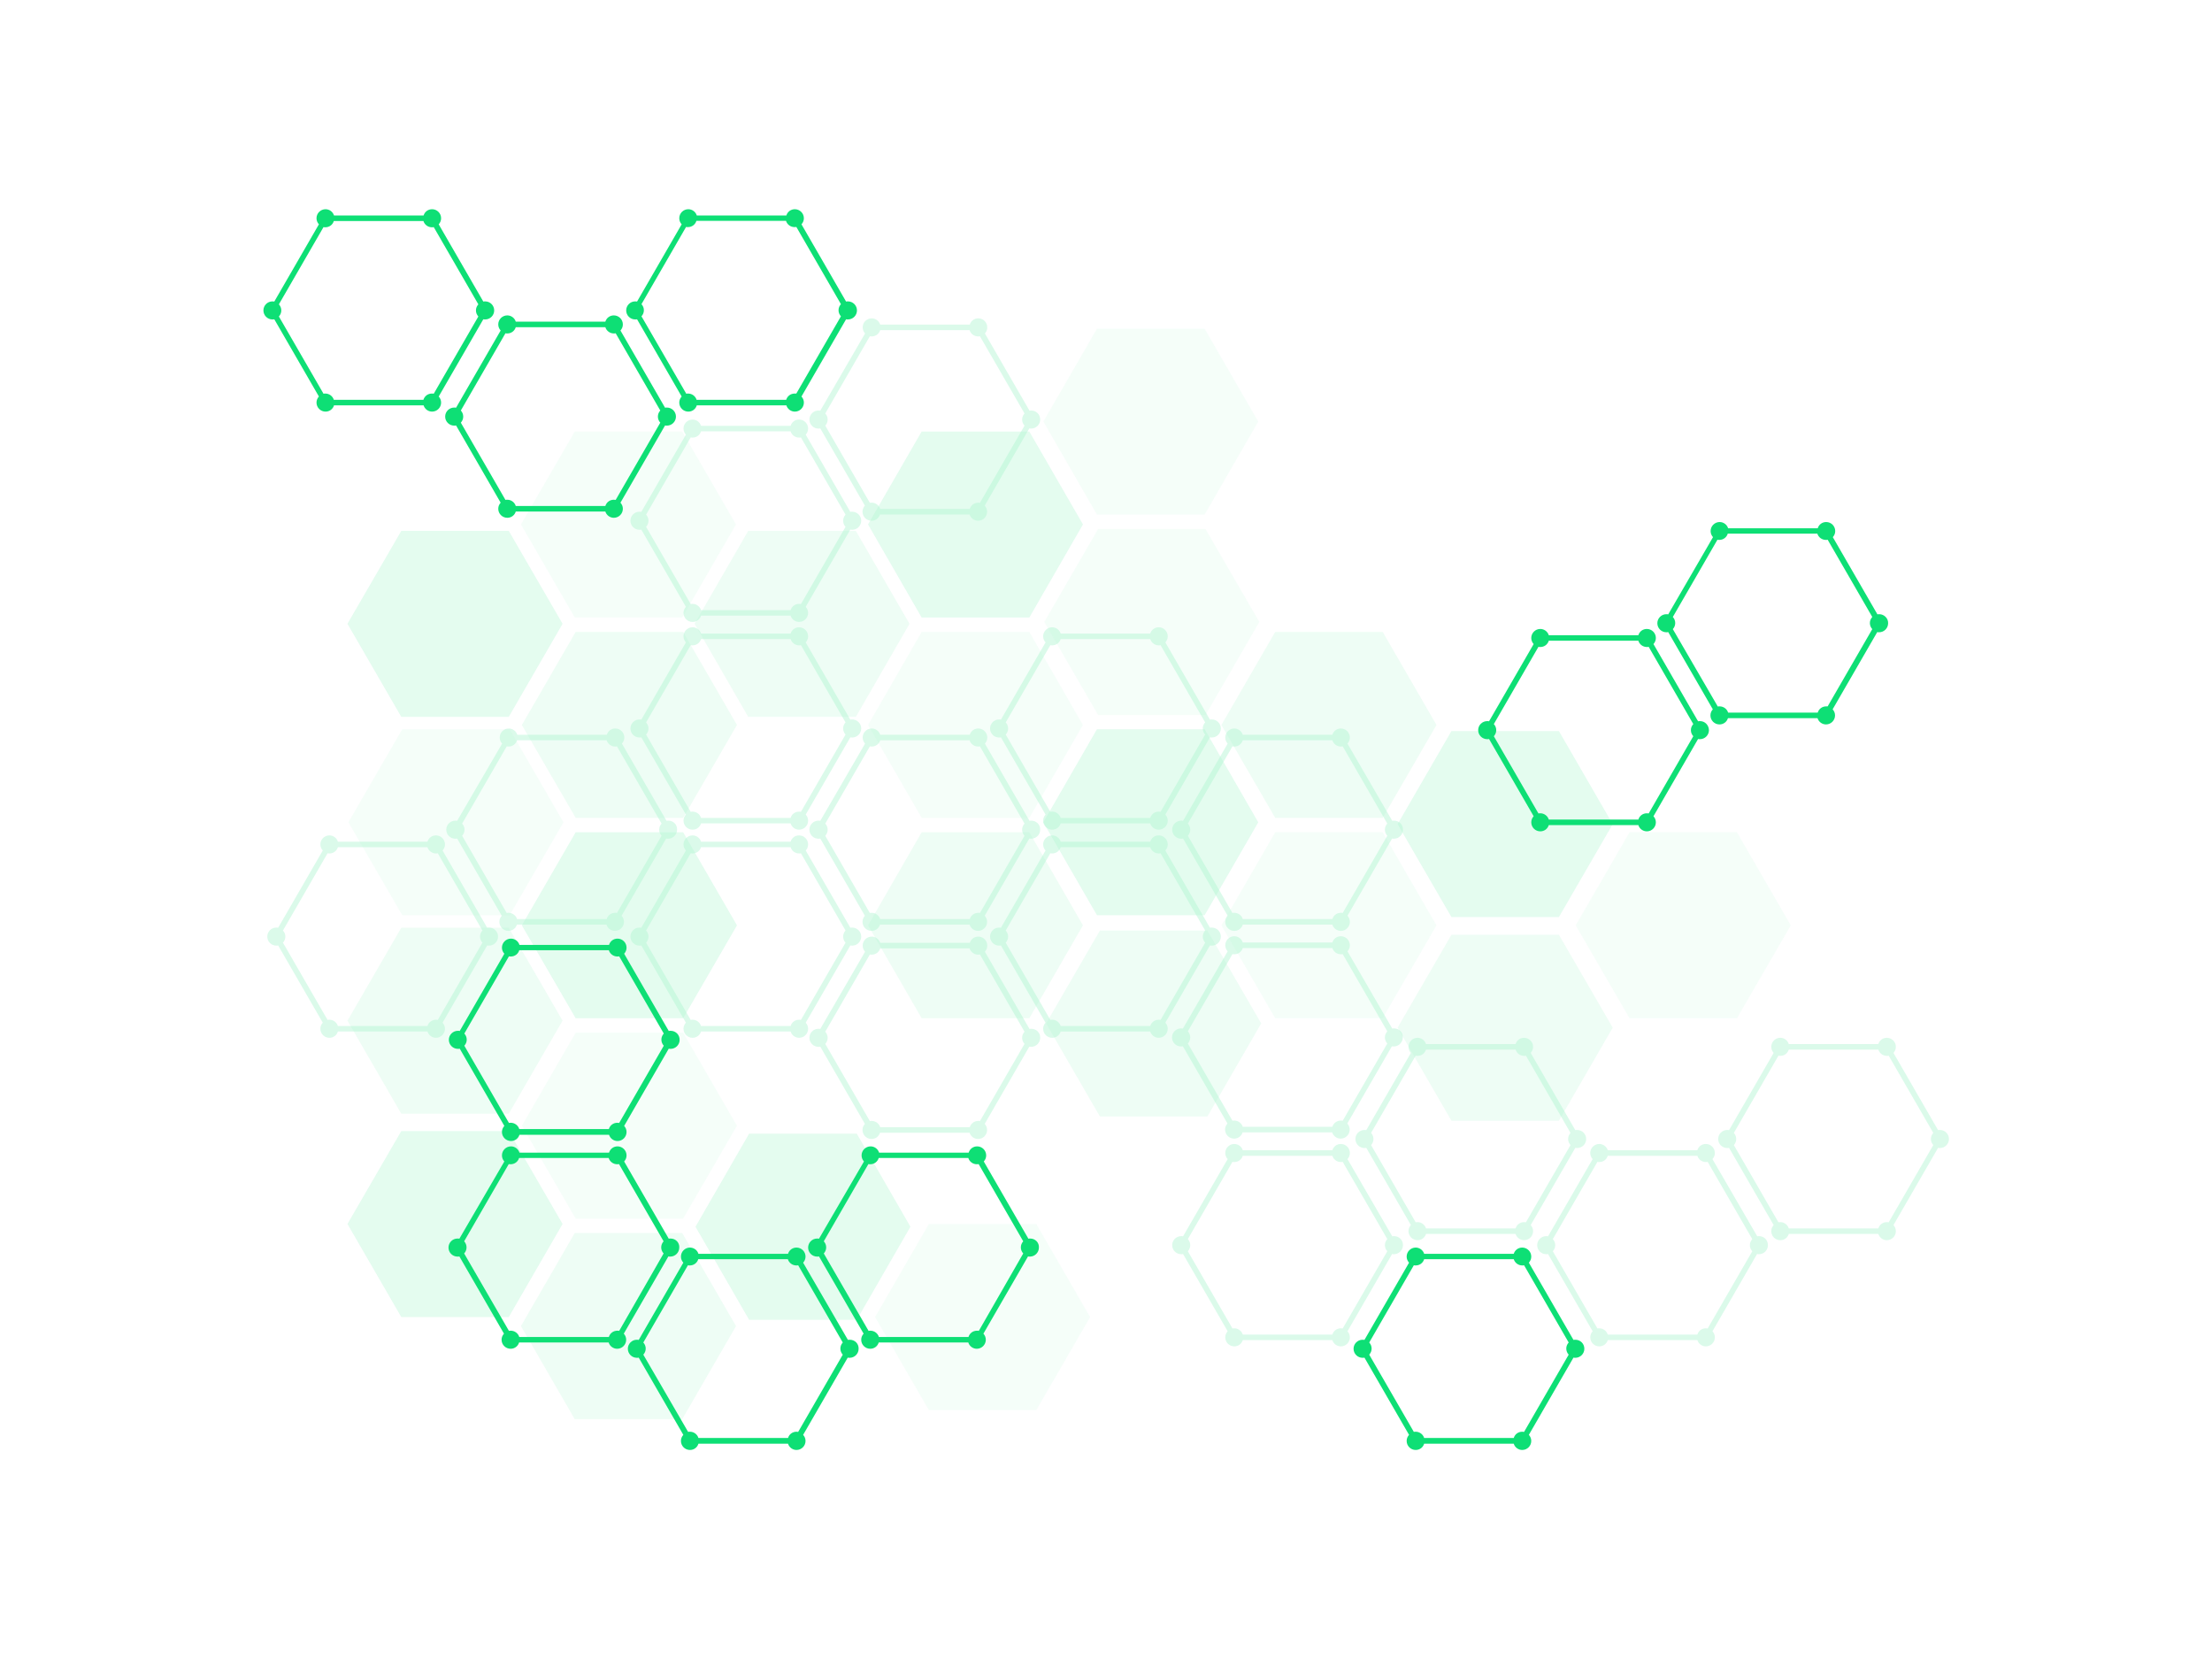 <?xml version="1.0" encoding="utf-8"?>
<!-- Generator: Adobe Illustrator 27.0.0, SVG Export Plug-In . SVG Version: 6.00 Build 0)  -->
<svg version="1.1" id="Layer_1" xmlns="http://www.w3.org/2000/svg" xmlns:xlink="http://www.w3.org/1999/xlink" x="0px" y="0px"
	 viewBox="0 0 1200 900" style="enable-background:new 0 0 1200 900;" xml:space="preserve">
<style type="text/css">
	.st0{opacity:0.35;}
	.st1{fill:#97F1C4;}
	.st2{opacity:0.45;}
	.st3{opacity:0.75;fill:#ADF4D0;enable-background:new    ;}
	.st4{opacity:0.45;fill:#ADF4D0;enable-background:new    ;}
	.st5{opacity:0.25;fill:#ADF4D0;enable-background:new    ;}
	.st6{fill:#0EDF75;}
</style>
<g id="Background">
</g>
<g class="st0">
	<path class="st1" d="M462.3,390.3c-0.4,0-0.7,0-1,0.1l-24.2-41.9c0.8-0.9,1.3-2,1.3-3.3c0-2.7-2.2-4.9-4.9-4.9
		c-2.2,0-4,1.4-4.6,3.4h-48.6c-0.6-2-2.5-3.4-4.6-3.4c-2.7,0-4.9,2.2-4.9,4.9c0,1.3,0.5,2.4,1.3,3.3l-24.2,41.9
		c-0.3-0.1-0.7-0.1-1-0.1c-2.7,0-4.9,2.2-4.9,4.9c0,2.7,2.2,4.9,4.9,4.9c0.4,0,0.7,0,1-0.1l24.2,41.9c-0.8,0.9-1.3,2-1.3,3.3
		c0,2.7,2.2,4.9,4.9,4.9c2.2,0,4-1.4,4.6-3.4h48.6c0.6,2,2.5,3.4,4.6,3.4c2.7,0,4.9-2.2,4.9-4.9c0-1.3-0.5-2.4-1.3-3.3l24.2-41.9
		c0.3,0.1,0.7,0.1,1,0.1c2.7,0,4.9-2.2,4.9-4.9C467.2,392.5,465,390.3,462.3,390.3z M433.5,440.3c-2.2,0-4,1.4-4.6,3.4h-48.6
		c-0.6-2-2.5-3.4-4.6-3.4c-0.4,0-0.7,0-1,0.1l-24.2-41.9c0.8-0.9,1.3-2,1.3-3.3s-0.5-2.4-1.3-3.3l24.2-41.9c0.3,0.1,0.7,0.1,1,0.1
		c2.2,0,4-1.4,4.6-3.4h48.6c0.6,2,2.5,3.4,4.6,3.4c0.3,0,0.7,0,1-0.1l24.2,41.9c-0.8,0.9-1.3,2-1.3,3.3s0.5,2.4,1.3,3.3l-24.2,41.9
		C434.1,440.3,433.8,440.3,433.5,440.3z"/>
	<path class="st1" d="M559.5,445.2c-0.4,0-0.7,0-1,0.1l-24.2-41.9c0.8-0.9,1.3-2,1.3-3.3c0-2.7-2.2-4.9-4.9-4.9
		c-2.2,0-4,1.4-4.6,3.4h-48.6c-0.6-2-2.5-3.4-4.6-3.4c-2.7,0-4.9,2.2-4.9,4.9c0,1.3,0.5,2.4,1.3,3.3L445,445.3
		c-0.3-0.1-0.7-0.1-1-0.1c-2.7,0-4.9,2.2-4.9,4.9c0,2.7,2.2,4.9,4.9,4.9c0.4,0,0.7,0,1-0.1l24.2,41.9c-0.8,0.9-1.3,2-1.3,3.3
		c0,2.7,2.2,4.9,4.9,4.9c2.2,0,4-1.4,4.6-3.4H526c0.6,2,2.5,3.4,4.6,3.4c2.7,0,4.9-2.2,4.9-4.9c0-1.3-0.5-2.4-1.3-3.3l24.2-41.9
		c0.3,0.1,0.7,0.1,1,0.1c2.7,0,4.9-2.2,4.9-4.9C564.4,447.4,562.2,445.2,559.5,445.2z M530.7,495.2c-2.2,0-4,1.4-4.6,3.4h-48.6
		c-0.6-2-2.5-3.4-4.6-3.4c-0.4,0-0.7,0-1,0.1l-24.2-41.9c0.8-0.9,1.3-2,1.3-3.3s-0.5-2.4-1.3-3.3l24.2-41.9c0.3,0.1,0.7,0.1,1,0.1
		c2.2,0,4-1.4,4.6-3.4H526c0.6,2,2.5,3.4,4.6,3.4c0.3,0,0.7,0,1-0.1l24.2,41.9c-0.8,0.9-1.3,2-1.3,3.3s0.5,2.4,1.3,3.3l-24.2,41.9
		C531.4,495.2,531,495.2,530.7,495.2z"/>
	<path class="st1" d="M462.3,277.6c-0.4,0-0.7,0-1,0.1l-24.2-41.9c0.8-0.9,1.3-2,1.3-3.3c0-2.7-2.2-4.9-4.9-4.9
		c-2.2,0-4,1.4-4.6,3.4h-48.6c-0.6-2-2.5-3.4-4.6-3.4c-2.7,0-4.9,2.2-4.9,4.9c0,1.3,0.5,2.4,1.3,3.3l-24.2,41.9
		c-0.3-0.1-0.7-0.1-1-0.1c-2.7,0-4.9,2.2-4.9,4.9c0,2.7,2.2,4.9,4.9,4.9c0.4,0,0.7,0,1-0.1l24.2,41.9c-0.8,0.9-1.3,2-1.3,3.3
		c0,2.7,2.2,4.9,4.9,4.9c2.2,0,4-1.4,4.6-3.4h48.6c0.6,2,2.5,3.4,4.6,3.4c2.7,0,4.9-2.2,4.9-4.9c0-1.3-0.5-2.4-1.3-3.3l24.2-41.9
		c0.3,0.1,0.7,0.1,1,0.1c2.7,0,4.9-2.2,4.9-4.9C467.2,279.8,465,277.6,462.3,277.6z M433.5,327.6c-2.2,0-4,1.4-4.6,3.4h-48.6
		c-0.6-2-2.5-3.4-4.6-3.4c-0.4,0-0.7,0-1,0.1l-24.2-41.9c0.8-0.9,1.3-2,1.3-3.3s-0.5-2.4-1.3-3.3l24.2-41.9c0.3,0.1,0.7,0.1,1,0.1
		c2.2,0,4-1.4,4.6-3.4h48.6c0.6,2,2.5,3.4,4.6,3.4c0.3,0,0.7,0,1-0.1l24.2,41.9c-0.8,0.9-1.3,2-1.3,3.3s0.5,2.4,1.3,3.3l-24.2,41.9
		C434.1,327.6,433.8,327.6,433.5,327.6z"/>
	<path class="st1" d="M559.5,222.7c-0.4,0-0.7,0-1,0.1l-24.2-41.9c0.8-0.9,1.3-2,1.3-3.3c0-2.7-2.2-4.9-4.9-4.9
		c-2.2,0-4,1.4-4.6,3.4h-48.6c-0.6-2-2.5-3.4-4.6-3.4c-2.7,0-4.9,2.2-4.9,4.9c0,1.3,0.5,2.4,1.3,3.3L445,222.8
		c-0.3-0.1-0.7-0.1-1-0.1c-2.7,0-4.9,2.2-4.9,4.9s2.2,4.9,4.9,4.9c0.4,0,0.7,0,1-0.1l24.2,41.9c-0.8,0.9-1.3,2-1.3,3.3
		c0,2.7,2.2,4.9,4.9,4.9c2.2,0,4-1.4,4.6-3.4H526c0.6,2,2.5,3.4,4.6,3.4c2.7,0,4.9-2.2,4.9-4.9c0-1.3-0.5-2.4-1.3-3.3l24.2-41.9
		c0.3,0.1,0.7,0.1,1,0.1c2.7,0,4.9-2.2,4.9-4.9S562.2,222.7,559.5,222.7z M530.7,272.7c-2.2,0-4,1.4-4.6,3.4h-48.6
		c-0.6-2-2.5-3.4-4.6-3.4c-0.4,0-0.7,0-1,0.1l-24.2-41.9c0.8-0.9,1.3-2,1.3-3.3s-0.5-2.4-1.3-3.3l24.2-41.9c0.3,0.1,0.7,0.1,1,0.1
		c2.2,0,4-1.4,4.6-3.4H526c0.6,2,2.5,3.4,4.6,3.4c0.3,0,0.7,0,1-0.1l24.2,41.9c-0.8,0.9-1.3,2-1.3,3.3s0.5,2.4,1.3,3.3l-24.2,41.9
		C531.4,272.7,531,272.7,530.7,272.7z"/>
	<path class="st1" d="M657.4,390.3c-0.4,0-0.7,0-1,0.1l-24.2-41.9c0.8-0.9,1.3-2,1.3-3.3c0-2.7-2.2-4.9-4.9-4.9
		c-2.2,0-4,1.4-4.6,3.4h-48.6c-0.6-2-2.5-3.4-4.6-3.4c-2.7,0-4.9,2.2-4.9,4.9c0,1.3,0.5,2.4,1.3,3.3L543,390.4
		c-0.3-0.1-0.7-0.1-1-0.1c-2.7,0-4.9,2.2-4.9,4.9c0,2.7,2.2,4.9,4.9,4.9c0.4,0,0.7,0,1-0.1l24.2,41.9c-0.8,0.9-1.3,2-1.3,3.3
		c0,2.7,2.2,4.9,4.9,4.9c2.2,0,4-1.4,4.6-3.4H624c0.6,2,2.5,3.4,4.6,3.4c2.7,0,4.9-2.2,4.9-4.9c0-1.3-0.5-2.4-1.3-3.3l24.2-41.9
		c0.3,0.1,0.7,0.1,1,0.1c2.7,0,4.9-2.2,4.9-4.9C662.3,392.5,660.1,390.3,657.4,390.3z M628.6,440.3c-2.2,0-4,1.4-4.6,3.4h-48.6
		c-0.6-2-2.5-3.4-4.6-3.4c-0.4,0-0.7,0-1,0.1l-24.2-41.9c0.8-0.9,1.3-2,1.3-3.3s-0.5-2.4-1.3-3.3l24.2-41.9c0.3,0.1,0.7,0.1,1,0.1
		c2.2,0,4-1.4,4.6-3.4H624c0.6,2,2.5,3.4,4.6,3.4c0.3,0,0.7,0,1-0.1l24.2,41.9c-0.8,0.9-1.3,2-1.3,3.3s0.5,2.4,1.3,3.3l-24.2,41.9
		C629.2,440.3,628.9,440.3,628.6,440.3z"/>
	<path class="st1" d="M756.3,445.2c-0.4,0-0.7,0-1,0.1L731,403.4c0.8-0.9,1.3-2,1.3-3.3c0-2.7-2.2-4.9-4.9-4.9c-2.2,0-4,1.4-4.6,3.4
		h-48.6c-0.6-2-2.5-3.4-4.6-3.4c-2.7,0-4.9,2.2-4.9,4.9c0,1.3,0.5,2.4,1.3,3.3l-24.2,41.9c-0.3-0.1-0.7-0.1-1-0.1
		c-2.7,0-4.9,2.2-4.9,4.9c0,2.7,2.2,4.9,4.9,4.9c0.4,0,0.7,0,1-0.1l24.2,41.9c-0.8,0.9-1.3,2-1.3,3.3c0,2.7,2.2,4.9,4.9,4.9
		c2.2,0,4-1.4,4.6-3.4h48.6c0.6,2,2.5,3.4,4.6,3.4c2.7,0,4.9-2.2,4.9-4.9c0-1.3-0.5-2.4-1.3-3.3l24.2-41.9c0.3,0.1,0.7,0.1,1,0.1
		c2.7,0,4.9-2.2,4.9-4.9C761.2,447.4,759,445.2,756.3,445.2z M727.4,495.2c-2.2,0-4,1.4-4.6,3.4h-48.6c-0.6-2-2.5-3.4-4.6-3.4
		c-0.4,0-0.7,0-1,0.1l-24.2-41.9c0.8-0.9,1.3-2,1.3-3.3s-0.5-2.4-1.3-3.3l24.2-41.9c0.3,0.1,0.7,0.1,1,0.1c2.2,0,4-1.4,4.6-3.4h48.6
		c0.6,2,2.5,3.4,4.6,3.4c0.3,0,0.7,0,1-0.1l24.2,41.9c-0.8,0.9-1.3,2-1.3,3.3s0.5,2.4,1.3,3.3l-24.2,41.9
		C728.1,495.2,727.8,495.2,727.4,495.2z"/>
	<path class="st1" d="M855.6,613c-0.4,0-0.7,0-1,0.1l-24.2-41.9c0.8-0.9,1.3-2,1.3-3.3c0-2.7-2.2-4.9-4.9-4.9c-2.2,0-4,1.4-4.6,3.4
		h-48.6c-0.6-2-2.5-3.4-4.6-3.4c-2.7,0-4.9,2.2-4.9,4.9c0,1.3,0.5,2.4,1.3,3.3l-24.2,41.9c-0.3-0.1-0.7-0.1-1-0.1
		c-2.7,0-4.9,2.2-4.9,4.9s2.2,4.9,4.9,4.9c0.4,0,0.7,0,1-0.1l24.2,41.9c-0.8,0.9-1.3,2-1.3,3.3c0,2.7,2.2,4.9,4.9,4.9
		c2.2,0,4-1.4,4.6-3.4h48.6c0.6,2,2.5,3.4,4.6,3.4c2.7,0,4.9-2.2,4.9-4.9c0-1.3-0.5-2.4-1.3-3.3l24.2-41.9c0.3,0.1,0.7,0.1,1,0.1
		c2.7,0,4.9-2.2,4.9-4.9S858.3,613,855.6,613z M826.8,663c-2.2,0-4,1.4-4.6,3.4h-48.6c-0.6-2-2.5-3.4-4.6-3.4c-0.4,0-0.7,0-1,0.1
		l-24.2-41.9c0.8-0.9,1.3-2,1.3-3.3s-0.5-2.4-1.3-3.3l24.2-41.9c0.3,0.1,0.7,0.1,1,0.1c2.2,0,4-1.4,4.6-3.4h48.6
		c0.6,2,2.5,3.4,4.6,3.4c0.3,0,0.7,0,1-0.1l24.2,41.9c-0.8,0.9-1.3,2-1.3,3.3s0.5,2.4,1.3,3.3l-24.2,41.9
		C827.4,663,827.1,663,826.8,663z"/>
	<path class="st1" d="M954.3,670.6c-0.4,0-0.7,0-1,0.1L929,628.8c0.8-0.9,1.3-2,1.3-3.3c0-2.7-2.2-4.9-4.9-4.9c-2.2,0-4,1.4-4.6,3.4
		h-48.6c-0.6-2-2.5-3.4-4.6-3.4c-2.7,0-4.9,2.2-4.9,4.9c0,1.3,0.5,2.4,1.3,3.3l-24.2,41.9c-0.3-0.1-0.7-0.1-1-0.1
		c-2.7,0-4.9,2.2-4.9,4.9s2.2,4.9,4.9,4.9c0.4,0,0.7,0,1-0.1l24.2,41.9c-0.8,0.9-1.3,2-1.3,3.3c0,2.7,2.2,4.9,4.9,4.9
		c2.2,0,4-1.4,4.6-3.4h48.6c0.6,2,2.5,3.4,4.6,3.4c2.7,0,4.9-2.2,4.9-4.9c0-1.3-0.5-2.4-1.3-3.3l24.2-41.9c0.3,0.1,0.7,0.1,1,0.1
		c2.7,0,4.9-2.2,4.9-4.9S957,670.6,954.3,670.6z M925.4,720.6c-2.2,0-4,1.4-4.6,3.4h-48.6c-0.6-2-2.5-3.4-4.6-3.4
		c-0.4,0-0.7,0-1,0.1l-24.2-41.9c0.8-0.9,1.3-2,1.3-3.3s-0.5-2.4-1.3-3.3l24.2-41.9c0.3,0.1,0.7,0.1,1,0.1c2.2,0,4-1.4,4.6-3.4h48.6
		c0.6,2,2.5,3.4,4.6,3.4c0.3,0,0.7,0,1-0.1l24.2,41.9c-0.8,0.9-1.3,2-1.3,3.3s0.5,2.4,1.3,3.3l-24.2,41.9
		C926.1,720.7,925.8,720.6,925.4,720.6z"/>
	<path class="st1" d="M756.3,557.9c-0.4,0-0.7,0-1,0.1L731,516.1c0.8-0.9,1.3-2,1.3-3.3c0-2.7-2.2-4.9-4.9-4.9c-2.2,0-4,1.4-4.6,3.4
		h-48.6c-0.6-2-2.5-3.4-4.6-3.4c-2.7,0-4.9,2.2-4.9,4.9c0,1.3,0.5,2.4,1.3,3.3L641.7,558c-0.3-0.1-0.7-0.1-1-0.1
		c-2.7,0-4.9,2.2-4.9,4.9s2.2,4.9,4.9,4.9c0.4,0,0.7,0,1-0.1l24.2,41.9c-0.8,0.9-1.3,2-1.3,3.3c0,2.7,2.2,4.9,4.9,4.9
		c2.2,0,4-1.4,4.6-3.4h48.6c0.6,2,2.5,3.4,4.6,3.4c2.7,0,4.9-2.2,4.9-4.9c0-1.3-0.5-2.4-1.3-3.3l24.2-41.9c0.3,0.1,0.7,0.1,1,0.1
		c2.7,0,4.9-2.2,4.9-4.9C761.2,560.1,759,557.9,756.3,557.9z M727.4,607.9c-2.2,0-4,1.4-4.6,3.4h-48.6c-0.6-2-2.5-3.4-4.6-3.4
		c-0.4,0-0.7,0-1,0.1l-24.2-41.9c0.8-0.9,1.3-2,1.3-3.3s-0.5-2.4-1.3-3.3l24.2-41.9c0.3,0.1,0.7,0.1,1,0.1c2.2,0,4-1.4,4.6-3.4h48.6
		c0.6,2,2.5,3.4,4.6,3.4c0.3,0,0.7,0,1-0.1l24.2,41.9c-0.8,0.9-1.3,2-1.3,3.3s0.5,2.4,1.3,3.3L728.4,608
		C728.1,607.9,727.8,607.9,727.4,607.9z"/>
	<path class="st1" d="M756.3,670.6c-0.4,0-0.7,0-1,0.1L731,628.8c0.8-0.9,1.3-2,1.3-3.3c0-2.7-2.2-4.9-4.9-4.9c-2.2,0-4,1.4-4.6,3.4
		h-48.6c-0.6-2-2.5-3.4-4.6-3.4c-2.7,0-4.9,2.2-4.9,4.9c0,1.3,0.5,2.4,1.3,3.3l-24.2,41.9c-0.3-0.1-0.7-0.1-1-0.1
		c-2.7,0-4.9,2.2-4.9,4.9s2.2,4.9,4.9,4.9c0.4,0,0.7,0,1-0.1l24.2,41.9c-0.8,0.9-1.3,2-1.3,3.3c0,2.7,2.2,4.9,4.9,4.9
		c2.2,0,4-1.4,4.6-3.4h48.6c0.6,2,2.5,3.4,4.6,3.4c2.7,0,4.9-2.2,4.9-4.9c0-1.3-0.5-2.4-1.3-3.3l24.2-41.9c0.3,0.1,0.7,0.1,1,0.1
		c2.7,0,4.9-2.2,4.9-4.9C761.2,672.8,759,670.6,756.3,670.6z M727.4,720.6c-2.2,0-4,1.4-4.6,3.4h-48.6c-0.6-2-2.5-3.4-4.6-3.4
		c-0.4,0-0.7,0-1,0.1l-24.2-41.9c0.8-0.9,1.3-2,1.3-3.3s-0.5-2.4-1.3-3.3l24.2-41.9c0.3,0.1,0.7,0.1,1,0.1c2.2,0,4-1.4,4.6-3.4h48.6
		c0.6,2,2.5,3.4,4.6,3.4c0.3,0,0.7,0,1-0.1l24.2,41.9c-0.8,0.9-1.3,2-1.3,3.3s0.5,2.4,1.3,3.3l-24.2,41.9
		C728.1,720.7,727.8,720.6,727.4,720.6z"/>
	<path class="st1" d="M265.3,503.2c-0.4,0-0.7,0-1,0.1l-24.2-41.9c0.8-0.9,1.3-2,1.3-3.3c0-2.7-2.2-4.9-4.9-4.9
		c-2.2,0-4,1.4-4.6,3.4h-48.6c-0.6-2-2.5-3.4-4.6-3.4c-2.7,0-4.9,2.2-4.9,4.9c0,1.3,0.5,2.4,1.3,3.3l-24.2,41.9
		c-0.3-0.1-0.7-0.1-1-0.1c-2.7,0-4.9,2.2-4.9,4.9c0,2.7,2.2,4.9,4.9,4.9c0.4,0,0.7,0,1-0.1l24.2,41.9c-0.8,0.9-1.3,2-1.3,3.3
		c0,2.7,2.2,4.9,4.9,4.9c2.2,0,4-1.4,4.6-3.4h48.6c0.6,2,2.5,3.4,4.6,3.4c2.7,0,4.9-2.2,4.9-4.9c0-1.3-0.5-2.4-1.3-3.3l24.2-41.9
		c0.3,0.1,0.7,0.1,1,0.1c2.7,0,4.9-2.2,4.9-4.9C270.2,505.4,268,503.2,265.3,503.2z M236.5,553.2c-2.2,0-4,1.4-4.6,3.4h-48.6
		c-0.6-2-2.5-3.4-4.6-3.4c-0.4,0-0.7,0-1,0.1l-24.2-41.9c0.8-0.9,1.3-2,1.3-3.3s-0.5-2.4-1.3-3.3l24.2-41.9c0.3,0.1,0.7,0.1,1,0.1
		c2.2,0,4-1.4,4.6-3.4h48.6c0.6,2,2.5,3.4,4.6,3.4c0.3,0,0.7,0,1-0.1l24.2,41.9c-0.8,0.9-1.3,2-1.3,3.3s0.5,2.4,1.3,3.3l-24.2,41.9
		C237.1,553.2,236.8,553.2,236.5,553.2z"/>
	<path class="st1" d="M657.4,503.2c-0.4,0-0.7,0-1,0.1l-24.2-41.9c0.8-0.9,1.3-2,1.3-3.3c0-2.7-2.2-4.9-4.9-4.9
		c-2.2,0-4,1.4-4.6,3.4h-48.6c-0.6-2-2.5-3.4-4.6-3.4c-2.7,0-4.9,2.2-4.9,4.9c0,1.3,0.5,2.4,1.3,3.3L543,503.3
		c-0.3-0.1-0.7-0.1-1-0.1c-2.7,0-4.9,2.2-4.9,4.9c0,2.7,2.2,4.9,4.9,4.9c0.4,0,0.7,0,1-0.1l24.2,41.9c-0.8,0.9-1.3,2-1.3,3.3
		c0,2.7,2.2,4.9,4.9,4.9c2.2,0,4-1.4,4.6-3.4H624c0.6,2,2.5,3.4,4.6,3.4c2.7,0,4.9-2.2,4.9-4.9c0-1.3-0.5-2.4-1.3-3.3l24.2-41.9
		c0.3,0.1,0.7,0.1,1,0.1c2.7,0,4.9-2.2,4.9-4.9C662.3,505.4,660.1,503.2,657.4,503.2z M628.6,553.2c-2.2,0-4,1.4-4.6,3.4h-48.6
		c-0.6-2-2.5-3.4-4.6-3.4c-0.4,0-0.7,0-1,0.1l-24.2-41.9c0.8-0.9,1.3-2,1.3-3.3s-0.5-2.4-1.3-3.3l24.2-41.9c0.3,0.1,0.7,0.1,1,0.1
		c2.2,0,4-1.4,4.6-3.4H624c0.6,2,2.5,3.4,4.6,3.4c0.3,0,0.7,0,1-0.1l24.2,41.9c-0.8,0.9-1.3,2-1.3,3.3s0.5,2.4,1.3,3.3l-24.2,41.9
		C629.2,553.2,628.9,553.2,628.6,553.2z"/>
	<path class="st1" d="M559.5,558.1c-0.4,0-0.7,0-1,0.1l-24.2-41.9c0.8-0.9,1.3-2,1.3-3.3c0-2.7-2.2-4.9-4.9-4.9
		c-2.2,0-4,1.4-4.6,3.4h-48.6c-0.6-2-2.5-3.4-4.6-3.4c-2.7,0-4.9,2.2-4.9,4.9c0,1.3,0.5,2.4,1.3,3.3L445,558.2
		c-0.3-0.1-0.7-0.1-1-0.1c-2.7,0-4.9,2.2-4.9,4.9s2.2,4.9,4.9,4.9c0.4,0,0.7,0,1-0.1l24.2,41.9c-0.8,0.9-1.3,2-1.3,3.3
		c0,2.7,2.2,4.9,4.9,4.9c2.2,0,4-1.4,4.6-3.4H526c0.6,2,2.5,3.4,4.6,3.4c2.7,0,4.9-2.2,4.9-4.9c0-1.3-0.5-2.4-1.3-3.3l24.2-41.9
		c0.3,0.1,0.7,0.1,1,0.1c2.7,0,4.9-2.2,4.9-4.9C564.4,560.3,562.2,558.1,559.5,558.1z M530.7,608.1c-2.2,0-4,1.4-4.6,3.4h-48.6
		c-0.6-2-2.5-3.4-4.6-3.4c-0.4,0-0.7,0-1,0.1l-24.2-41.9c0.8-0.9,1.3-2,1.3-3.3s-0.5-2.4-1.3-3.3l24.2-41.9c0.3,0.1,0.7,0.1,1,0.1
		c2.2,0,4-1.4,4.6-3.4H526c0.6,2,2.5,3.4,4.6,3.4c0.3,0,0.7,0,1-0.1l24.2,41.9c-0.8,0.9-1.3,2-1.3,3.3s0.5,2.4,1.3,3.3l-24.2,41.9
		C531.4,608.1,531,608.1,530.7,608.1z"/>
	<path class="st1" d="M462.3,503.2c-0.4,0-0.7,0-1,0.1l-24.2-41.9c0.8-0.9,1.3-2,1.3-3.3c0-2.7-2.2-4.9-4.9-4.9
		c-2.2,0-4,1.4-4.6,3.4h-48.6c-0.6-2-2.5-3.4-4.6-3.4c-2.7,0-4.9,2.2-4.9,4.9c0,1.3,0.5,2.4,1.3,3.3l-24.2,41.9
		c-0.3-0.1-0.7-0.1-1-0.1c-2.7,0-4.9,2.2-4.9,4.9c0,2.7,2.2,4.9,4.9,4.9c0.4,0,0.7,0,1-0.1l24.2,41.9c-0.8,0.9-1.3,2-1.3,3.3
		c0,2.7,2.2,4.9,4.9,4.9c2.2,0,4-1.4,4.6-3.4h48.6c0.6,2,2.5,3.4,4.6,3.4c2.7,0,4.9-2.2,4.9-4.9c0-1.3-0.5-2.4-1.3-3.3l24.2-41.9
		c0.3,0.1,0.7,0.1,1,0.1c2.7,0,4.9-2.2,4.9-4.9C467.2,505.4,465,503.2,462.3,503.2z M433.5,553.2c-2.2,0-4,1.4-4.6,3.4h-48.6
		c-0.6-2-2.5-3.4-4.6-3.4c-0.4,0-0.7,0-1,0.1l-24.2-41.9c0.8-0.9,1.3-2,1.3-3.3s-0.5-2.4-1.3-3.3l24.2-41.9c0.3,0.1,0.7,0.1,1,0.1
		c2.2,0,4-1.4,4.6-3.4h48.6c0.6,2,2.5,3.4,4.6,3.4c0.3,0,0.7,0,1-0.1l24.2,41.9c-0.8,0.9-1.3,2-1.3,3.3s0.5,2.4,1.3,3.3l-24.2,41.9
		C434.1,553.2,433.8,553.2,433.5,553.2z"/>
	<path class="st1" d="M362.6,445.2c-0.4,0-0.7,0-1,0.1l-24.2-41.9c0.8-0.9,1.3-2,1.3-3.3c0-2.7-2.2-4.9-4.9-4.9
		c-2.2,0-4,1.4-4.6,3.4h-48.6c-0.6-2-2.5-3.4-4.6-3.4c-2.7,0-4.9,2.2-4.9,4.9c0,1.3,0.5,2.4,1.3,3.3L248,445.3
		c-0.3-0.1-0.7-0.1-1-0.1c-2.7,0-4.9,2.2-4.9,4.9c0,2.7,2.2,4.9,4.9,4.9c0.4,0,0.7,0,1-0.1l24.2,41.9c-0.8,0.9-1.3,2-1.3,3.3
		c0,2.7,2.2,4.9,4.9,4.9c2.2,0,4-1.4,4.6-3.4H329c0.6,2,2.5,3.4,4.6,3.4c2.7,0,4.9-2.2,4.9-4.9c0-1.3-0.5-2.4-1.3-3.3l24.2-41.9
		c0.3,0.1,0.7,0.1,1,0.1c2.7,0,4.9-2.2,4.9-4.9C367.5,447.4,365.3,445.2,362.6,445.2z M333.7,495.2c-2.2,0-4,1.4-4.6,3.4h-48.6
		c-0.6-2-2.5-3.4-4.6-3.4c-0.4,0-0.7,0-1,0.1l-24.2-41.9c0.8-0.9,1.3-2,1.3-3.3s-0.5-2.4-1.3-3.3l24.2-41.9c0.3,0.1,0.7,0.1,1,0.1
		c2.2,0,4-1.4,4.6-3.4h48.6c0.6,2,2.5,3.4,4.6,3.4c0.3,0,0.7,0,1-0.1l24.2,41.9c-0.8,0.9-1.3,2-1.3,3.3s0.5,2.4,1.3,3.3l-24.2,41.9
		C334.4,495.2,334.1,495.2,333.7,495.2z"/>
	<path class="st1" d="M1052.4,613c-0.4,0-0.7,0-1,0.1l-24.2-41.9c0.8-0.9,1.3-2,1.3-3.3c0-2.7-2.2-4.9-4.9-4.9c-2.2,0-4,1.4-4.6,3.4
		h-48.6c-0.6-2-2.5-3.4-4.6-3.4c-2.7,0-4.9,2.2-4.9,4.9c0,1.3,0.5,2.4,1.3,3.3L938,613.1c-0.3-0.1-0.7-0.1-1-0.1
		c-2.7,0-4.9,2.2-4.9,4.9s2.2,4.9,4.9,4.9c0.4,0,0.7,0,1-0.1l24.2,41.9c-0.8,0.9-1.3,2-1.3,3.3c0,2.7,2.2,4.9,4.9,4.9
		c2.2,0,4-1.4,4.6-3.4h48.6c0.6,2,2.5,3.4,4.6,3.4c2.7,0,4.9-2.2,4.9-4.9c0-1.3-0.5-2.4-1.3-3.3l24.2-41.9c0.3,0.1,0.7,0.1,1,0.1
		c2.7,0,4.9-2.2,4.9-4.9S1055.1,613,1052.4,613z M1023.6,663c-2.2,0-4,1.4-4.6,3.4h-48.6c-0.6-2-2.5-3.4-4.6-3.4c-0.4,0-0.7,0-1,0.1
		l-24.2-41.9c0.8-0.9,1.3-2,1.3-3.3s-0.5-2.4-1.3-3.3l24.2-41.9c0.3,0.1,0.7,0.1,1,0.1c2.2,0,4-1.4,4.6-3.4h48.6
		c0.6,2,2.5,3.4,4.6,3.4c0.3,0,0.7,0,1-0.1l24.2,41.9c-0.8,0.9-1.3,2-1.3,3.3s0.5,2.4,1.3,3.3l-24.2,41.9
		C1024.2,663,1023.9,663,1023.6,663z"/>
</g>
<g class="st2">
	<polygon class="st3" points="845.7,396.6 787.4,396.6 758.2,447.1 787.4,497.5 845.7,497.5 874.9,447.1 	"/>
	<polygon class="st3" points="276,613.6 217.7,613.6 188.5,664 217.7,714.5 276,714.5 305.2,664 	"/>
	<polygon class="st4" points="750.1,342.8 691.8,342.8 662.6,393.3 691.8,443.7 750.1,443.7 779.3,393.3 	"/>
	<polygon class="st4" points="845.7,507.1 787.4,507.1 758.2,557.5 787.4,608 845.7,608 874.9,557.5 	"/>
	<polygon class="st4" points="655,504.8 596.7,504.8 567.5,555.2 596.7,605.7 655,605.7 684.2,555.2 	"/>
	<polygon class="st5" points="653.5,178.3 595.1,178.3 566,228.7 595.1,279.2 653.5,279.2 682.6,228.7 	"/>
	<polygon class="st5" points="370.1,234.1 311.8,234.1 282.6,284.5 311.8,335 370.1,335 399.3,284.5 	"/>
	<polygon class="st5" points="942.3,451.5 884,451.5 854.8,502 884,552.4 942.3,552.4 971.5,502 	"/>
	<polygon class="st5" points="562.2,664 503.9,664 474.7,714.5 503.9,765 562.2,765 591.4,714.5 	"/>
	<polygon class="st5" points="370.6,560.2 312.3,560.2 283.1,610.7 312.3,661.1 370.6,661.1 399.8,610.7 	"/>
	<polygon class="st5" points="558.4,342.8 500,342.8 470.9,393.3 500,443.7 558.4,443.7 587.5,393.3 	"/>
	<polygon class="st5" points="654,287 595.7,287 566.5,337.4 595.7,387.9 654,387.9 683.2,337.4 	"/>
	<polygon class="st5" points="750.1,451.5 691.8,451.5 662.6,502 691.8,552.4 750.1,552.4 779.3,502 	"/>
	<polygon class="st5" points="276.5,395.6 218.2,395.6 189,446.1 218.2,496.5 276.5,496.5 305.7,446.1 	"/>
	<polygon class="st3" points="558.4,234.1 500,234.1 470.9,284.5 500,335 558.4,335 587.5,284.5 	"/>
	<polygon class="st3" points="653.5,395.6 595.1,395.6 566,446.1 595.1,496.5 653.5,496.5 682.6,446.1 	"/>
	<polygon class="st3" points="276,288 217.7,288 188.5,338.4 217.7,388.9 276,388.9 305.2,338.4 	"/>
	<polygon class="st3" points="464.8,615 406.4,615 377.3,665.5 406.4,716 464.8,716 493.9,665.5 	"/>
	<polygon class="st3" points="370.6,451.5 312.3,451.5 283.1,502 312.3,552.4 370.6,552.4 399.8,502 	"/>
	<polygon class="st4" points="464.3,288 405.9,288 376.8,338.4 405.9,388.9 464.3,388.9 493.4,338.4 	"/>
	<polygon class="st4" points="370.6,342.8 312.3,342.8 283.1,393.3 312.3,443.7 370.6,443.7 399.8,393.3 	"/>
	<polygon class="st4" points="276,503.3 217.7,503.3 188.5,553.7 217.7,604.2 276,604.2 305.2,553.7 	"/>
	<polygon class="st4" points="370.1,668.9 311.8,668.9 282.6,719.4 311.8,769.9 370.1,769.9 399.3,719.4 	"/>
	<polygon class="st4" points="558.4,451.5 500,451.5 470.9,502 500,552.4 558.4,552.4 587.5,502 	"/>
</g>
<g>
	<path class="st6" d="M363.8,671.9c-0.4,0-0.7,0-1,0.1l-24.2-41.9c0.8-0.9,1.3-2,1.3-3.3c0-2.7-2.2-4.9-4.9-4.9
		c-2.2,0-4,1.4-4.6,3.4h-48.6c-0.6-2-2.5-3.4-4.6-3.4c-2.7,0-4.9,2.2-4.9,4.9c0,1.3,0.5,2.4,1.3,3.3L249.2,672
		c-0.3-0.1-0.7-0.1-1-0.1c-2.7,0-4.9,2.2-4.9,4.9s2.2,4.9,4.9,4.9c0.4,0,0.7,0,1-0.1l24.2,41.9c-0.8,0.9-1.3,2-1.3,3.3
		c0,2.7,2.2,4.9,4.9,4.9c2.2,0,4-1.4,4.6-3.4h48.6c0.6,2,2.5,3.4,4.6,3.4c2.7,0,4.9-2.2,4.9-4.9c0-1.3-0.5-2.4-1.3-3.3l24.2-41.9
		c0.3,0.1,0.7,0.1,1,0.1c2.7,0,4.9-2.2,4.9-4.9C368.7,674.1,366.5,671.9,363.8,671.9z M334.9,721.9c-2.2,0-4,1.4-4.6,3.4h-48.6
		c-0.6-2-2.5-3.4-4.6-3.4c-0.4,0-0.7,0-1,0.1l-24.3-42c0.8-0.9,1.3-2,1.3-3.3s-0.5-2.4-1.3-3.3l24.2-41.9c0.3,0.1,0.7,0.1,1,0.1
		c2.2,0,4-1.4,4.6-3.4h48.6c0.6,2,2.5,3.4,4.6,3.4c0.3,0,0.7,0,1-0.1l24.2,41.9c-0.8,0.9-1.3,2-1.3,3.3s0.5,2.4,1.3,3.3l-24.1,42
		C335.6,721.9,335.3,721.9,334.9,721.9z"/>
	<path class="st6" d="M461,726.8c-0.4,0-0.7,0-1,0.1L435.7,685c0.8-0.9,1.3-2,1.3-3.3c0-2.7-2.2-4.9-4.9-4.9c-2.2,0-4,1.4-4.6,3.4
		h-48.6c-0.6-2-2.5-3.4-4.6-3.4c-2.7,0-4.9,2.2-4.9,4.9c0,1.3,0.5,2.4,1.3,3.3l-24.2,41.9c-0.3-0.1-0.7-0.1-1-0.1
		c-2.7,0-4.9,2.2-4.9,4.9s2.2,4.9,4.9,4.9c0.4,0,0.7,0,1-0.1l24.2,41.9c-0.8,0.9-1.3,2-1.3,3.3c0,2.7,2.2,4.9,4.9,4.9
		c2.2,0,4-1.4,4.6-3.4h48.6c0.6,2,2.5,3.4,4.6,3.4c2.7,0,4.9-2.2,4.9-4.9c0-1.3-0.5-2.4-1.3-3.3l24.2-41.9c0.3,0.1,0.7,0.1,1,0.1
		c2.7,0,4.9-2.2,4.9-4.9C465.9,728.9,463.7,726.8,461,726.8z M432.1,776.7c-2.2,0-4,1.4-4.6,3.4h-48.6c-0.6-2-2.5-3.4-4.6-3.4
		c-0.4,0-0.7,0-1,0.1L349,734.9c0.8-0.9,1.3-2,1.3-3.3s-0.5-2.4-1.3-3.3l24.2-41.9c0.3,0.1,0.7,0.1,1,0.1c2.2,0,4-1.4,4.6-3.4h48.6
		c0.6,2,2.5,3.4,4.6,3.4c0.3,0,0.7,0,1-0.1l24.2,41.9c-0.8,0.9-1.3,2-1.3,3.3s0.5,2.4,1.3,3.3L433,776.8
		C432.8,776.8,432.5,776.7,432.1,776.7z"/>
	<path class="st6" d="M363.8,559.2c-0.4,0-0.7,0-1,0.1l-24.2-41.9c0.8-0.9,1.3-2,1.3-3.3c0-2.7-2.2-4.9-4.9-4.9
		c-2.2,0-4,1.4-4.6,3.4h-48.6c-0.6-2-2.5-3.4-4.6-3.4c-2.7,0-4.9,2.2-4.9,4.9c0,1.3,0.5,2.4,1.3,3.3l-24.2,41.9
		c-0.3-0.1-0.7-0.1-1-0.1c-2.7,0-4.9,2.2-4.9,4.9s2.2,4.9,4.9,4.9c0.4,0,0.7,0,1-0.1l24.2,41.9c-0.8,0.9-1.3,2-1.3,3.3
		c0,2.7,2.2,4.9,4.9,4.9c2.2,0,4-1.4,4.6-3.4h48.6c0.6,2,2.5,3.4,4.6,3.4c2.7,0,4.9-2.2,4.9-4.9c0-1.3-0.5-2.4-1.3-3.3l24.2-41.9
		c0.3,0.1,0.7,0.1,1,0.1c2.7,0,4.9-2.2,4.9-4.9C368.7,561.3,366.5,559.2,363.8,559.2z M334.9,609.1c-2.2,0-4,1.4-4.6,3.4h-48.6
		c-0.6-2-2.5-3.4-4.6-3.4c-0.4,0-0.7,0-1,0.1l-24.2-41.9c0.8-0.9,1.3-2,1.3-3.3s-0.5-2.4-1.3-3.3l24.2-41.9c0.3,0.1,0.7,0.1,1,0.1
		c2.2,0,4-1.4,4.6-3.4h48.6c0.6,2,2.5,3.4,4.6,3.4c0.3,0,0.7,0,1-0.1l24.2,41.9c-0.8,0.9-1.3,2-1.3,3.3s0.5,2.4,1.3,3.3l-24.2,41.9
		C335.6,609.2,335.3,609.1,334.9,609.1z"/>
	<path class="st6" d="M558.9,671.9c-0.4,0-0.7,0-1,0.1l-24.2-41.9c0.8-0.9,1.3-2,1.3-3.3c0-2.7-2.2-4.9-4.9-4.9
		c-2.2,0-4,1.4-4.6,3.4h-48.6c-0.6-2-2.5-3.4-4.6-3.4c-2.7,0-4.9,2.2-4.9,4.9c0,1.3,0.5,2.4,1.3,3.3L444.3,672
		c-0.3-0.1-0.7-0.1-1-0.1c-2.7,0-4.9,2.2-4.9,4.9s2.2,4.9,4.9,4.9c0.4,0,0.7,0,1-0.1l24.2,41.9c-0.8,0.9-1.3,2-1.3,3.3
		c0,2.7,2.2,4.9,4.9,4.9c2.2,0,4-1.4,4.6-3.4h48.6c0.6,2,2.5,3.4,4.6,3.4c2.7,0,4.9-2.2,4.9-4.9c0-1.3-0.5-2.4-1.3-3.3l24.2-41.9
		c0.3,0.1,0.7,0.1,1,0.1c2.7,0,4.9-2.2,4.9-4.9C563.8,674.1,561.6,671.9,558.9,671.9z M530,721.9c-2.2,0-4,1.4-4.6,3.4h-48.6
		c-0.6-2-2.5-3.4-4.6-3.4c-0.4,0-0.7,0-1,0.1l-24.3-42c0.8-0.9,1.3-2,1.3-3.3s-0.5-2.4-1.3-3.3l24.2-41.9c0.3,0.1,0.7,0.1,1,0.1
		c2.2,0,4-1.4,4.6-3.4h48.6c0.6,2,2.5,3.4,4.6,3.4c0.3,0,0.7,0,1-0.1l24.2,41.9c-0.8,0.9-1.3,2-1.3,3.3s0.5,2.4,1.3,3.3L531,722
		C530.7,721.9,530.4,721.9,530,721.9z"/>
</g>
<g>
	<path class="st6" d="M922.2,391.2c-0.4,0-0.7,0-1,0.1L897,349.4c0.8-0.9,1.3-2,1.3-3.3c0-2.7-2.2-4.9-4.9-4.9c-2.2,0-4,1.4-4.6,3.4
		h-48.6c-0.6-2-2.5-3.4-4.6-3.4c-2.7,0-4.9,2.2-4.9,4.9c0,1.3,0.5,2.4,1.3,3.3l-24.2,41.9c-0.3-0.1-0.7-0.1-1-0.1
		c-2.7,0-4.9,2.2-4.9,4.9c0,2.7,2.2,4.9,4.9,4.9c0.4,0,0.7,0,1-0.1l24.2,41.9c-0.8,0.9-1.3,2-1.3,3.3c0,2.7,2.2,4.9,4.9,4.9
		c2.2,0,4-1.4,4.6-3.4h48.6c0.6,2,2.5,3.4,4.6,3.4c2.7,0,4.9-2.2,4.9-4.9c0-1.3-0.5-2.4-1.3-3.3l24.2-41.9c0.3,0.1,0.7,0.1,1,0.1
		c2.7,0,4.9-2.2,4.9-4.9C927,393.4,925,391.2,922.2,391.2z M893.4,441.2c-2.2,0-4,1.4-4.6,3.4h-48.6c-0.6-2-2.5-3.4-4.6-3.4
		c-0.4,0-0.7,0-1,0.1l-24.2-41.9c0.8-0.9,1.3-2,1.3-3.3s-0.5-2.4-1.3-3.3l24.2-41.9c0.3,0.1,0.7,0.1,1,0.1c2.2,0,4-1.4,4.6-3.4h48.6
		c0.6,2,2.5,3.4,4.6,3.4c0.3,0,0.7,0,1-0.1l24.2,41.9c-0.8,0.9-1.3,2-1.3,3.3s0.5,2.4,1.3,3.3l-24.2,41.9
		C894,441.2,893.7,441.2,893.4,441.2z"/>
	<path class="st6" d="M1019.5,333.2c-0.4,0-0.7,0-1,0.1l-24.2-41.9c0.8-0.9,1.3-2,1.3-3.3c0-2.7-2.2-4.9-4.9-4.9
		c-2.2,0-4,1.4-4.6,3.4h-48.6c-0.6-2-2.5-3.4-4.6-3.4c-2.7,0-4.9,2.2-4.9,4.9c0,1.3,0.5,2.4,1.3,3.3L905,333.3
		c-0.3-0.1-0.7-0.1-1-0.1c-2.7,0-4.9,2.2-4.9,4.9c0,2.7,2.2,4.9,4.9,4.9c0.4,0,0.7,0,1-0.1l24.2,41.9c-0.8,0.9-1.3,2-1.3,3.3
		c0,2.7,2.2,4.9,4.9,4.9c2.2,0,4-1.4,4.6-3.4H986c0.6,2,2.5,3.4,4.6,3.4c2.7,0,4.9-2.2,4.9-4.9c0-1.3-0.5-2.4-1.3-3.3l24.2-41.9
		c0.3,0.1,0.7,0.1,1,0.1c2.7,0,4.9-2.2,4.9-4.9C1024.4,335.4,1022.1,333.2,1019.5,333.2z M990.7,383.2c-2.2,0-4,1.4-4.6,3.4h-48.6
		c-0.6-2-2.5-3.4-4.6-3.4c-0.4,0-0.7,0-1,0.1l-24.4-42c0.8-0.9,1.3-2,1.3-3.3s-0.5-2.4-1.3-3.3l24.2-41.9c0.3,0.1,0.7,0.1,1,0.1
		c2.2,0,4-1.4,4.6-3.4h48.6c0.6,2,2.5,3.4,4.6,3.4c0.3,0,0.7,0,1-0.1l24.2,41.9c-0.8,0.9-1.3,2-1.3,3.3s0.5,2.4,1.3,3.3l-24.2,41.9
		C991.2,383.2,991,383.2,990.7,383.2z"/>
</g>
<g>
	<path class="st6" d="M854.6,726.8c-0.4,0-0.7,0-1,0.1L829.4,685c0.8-0.9,1.3-2,1.3-3.3c0-2.7-2.2-4.9-4.9-4.9c-2.2,0-4,1.4-4.6,3.4
		h-48.6c-0.6-2-2.5-3.4-4.6-3.4c-2.7,0-4.9,2.2-4.9,4.9c0,1.3,0.5,2.4,1.3,3.3l-24.2,41.9c-0.3-0.1-0.7-0.1-1-0.1
		c-2.7,0-4.9,2.2-4.9,4.9s2.2,4.9,4.9,4.9c0.4,0,0.7,0,1-0.1l24.2,41.9c-0.8,0.9-1.3,2-1.3,3.3c0,2.7,2.2,4.9,4.9,4.9
		c2.2,0,4-1.4,4.6-3.4h48.6c0.6,2,2.5,3.4,4.6,3.4c2.7,0,4.9-2.2,4.9-4.9c0-1.3-0.5-2.4-1.3-3.3l24.2-41.9c0.3,0.1,0.7,0.1,1,0.1
		c2.7,0,4.9-2.2,4.9-4.9C859.5,728.9,857.3,726.8,854.6,726.8z M825.8,776.7c-2.2,0-4,1.4-4.6,3.4h-48.6c-0.6-2-2.5-3.4-4.6-3.4
		c-0.4,0-0.7,0-1,0.1l-24.2-41.9c0.8-0.9,1.3-2,1.3-3.3s-0.5-2.4-1.3-3.3l24.2-41.9c0.3,0.1,0.7,0.1,1,0.1c2.2,0,4-1.4,4.6-3.4h48.6
		c0.6,2,2.5,3.4,4.6,3.4c0.3,0,0.7,0,1-0.1l24.2,41.9c-0.8,0.9-1.3,2-1.3,3.3s0.5,2.4,1.3,3.3l-24.2,41.9
		C826.4,776.8,826.1,776.7,825.8,776.7z"/>
</g>
<g>
	<path class="st6" d="M263.2,163.5c-0.4,0-0.7,0-1,0.1L238,121.7c0.8-0.9,1.3-2,1.3-3.3c0-2.7-2.2-4.9-4.9-4.9c-2.2,0-4,1.4-4.6,3.4
		h-48.6c-0.6-2-2.5-3.4-4.6-3.4c-2.7,0-4.9,2.2-4.9,4.9c0,1.3,0.5,2.4,1.3,3.3l-24.2,41.9c-0.3-0.1-0.7-0.1-1-0.1
		c-2.7,0-4.9,2.2-4.9,4.9s2.2,4.9,4.9,4.9c0.4,0,0.7,0,1-0.1l24.2,41.9c-0.8,0.9-1.3,2-1.3,3.3c0,2.7,2.2,4.9,4.9,4.9
		c2.2,0,4-1.4,4.6-3.4h48.6c0.6,2,2.5,3.4,4.6,3.4c2.7,0,4.9-2.2,4.9-4.9c0-1.3-0.5-2.4-1.3-3.3l24.2-41.9c0.3,0.1,0.7,0.1,1,0.1
		c2.7,0,4.9-2.2,4.9-4.9S265.9,163.5,263.2,163.5z M234.3,213.5c-2.2,0-4,1.4-4.6,3.4h-48.6c-0.6-2-2.5-3.4-4.6-3.4
		c-0.4,0-0.7,0-1,0.1l-24.2-41.9c0.8-0.9,1.3-2,1.3-3.3s-0.5-2.4-1.3-3.3l24.2-41.9c0.3,0.1,0.7,0.1,1,0.1c2.2,0,4-1.4,4.6-3.4h48.6
		c0.6,2,2.5,3.4,4.6,3.4c0.3,0,0.7,0,1-0.1l24.2,41.9c-0.8,0.9-1.3,2-1.3,3.3s0.5,2.4,1.3,3.3l-24.2,41.9
		C235,213.5,234.7,213.5,234.3,213.5z"/>
	<path class="st6" d="M361.8,221.1c-0.4,0-0.7,0-1,0.1l-24.2-41.9c0.8-0.9,1.3-2,1.3-3.3c0-2.7-2.2-4.9-4.9-4.9
		c-2.2,0-4,1.4-4.6,3.4h-48.6c-0.6-2-2.5-3.4-4.6-3.4c-2.7,0-4.9,2.2-4.9,4.9c0,1.3,0.5,2.4,1.3,3.3l-24.2,41.9
		c-0.3-0.1-0.7-0.1-1-0.1c-2.7,0-4.9,2.2-4.9,4.9s2.2,4.9,4.9,4.9c0.4,0,0.7,0,1-0.1l24.2,41.9c-0.8,0.9-1.3,2-1.3,3.3
		c0,2.7,2.2,4.9,4.9,4.9c2.2,0,4-1.4,4.6-3.4h48.6c0.6,2,2.5,3.4,4.6,3.4c2.7,0,4.9-2.2,4.9-4.9c0-1.3-0.5-2.4-1.3-3.3l24.2-41.9
		c0.3,0.1,0.7,0.1,1,0.1c2.7,0,4.9-2.2,4.9-4.9S364.5,221.1,361.8,221.1z M333,271.1c-2.2,0-4,1.4-4.6,3.4h-48.6
		c-0.6-2-2.5-3.4-4.6-3.4c-0.4,0-0.7,0-1,0.1L250,229.3c0.8-0.9,1.3-2,1.3-3.3s-0.5-2.4-1.3-3.3l24.2-41.9c0.3,0.1,0.7,0.1,1,0.1
		c2.2,0,4-1.4,4.6-3.4h48.6c0.6,2,2.5,3.4,4.6,3.4c0.3,0,0.7,0,1-0.1l24.2,41.9c-0.8,0.9-1.3,2-1.3,3.3s0.5,2.4,1.3,3.3L334,271.2
		C333.6,271.2,333.3,271.1,333,271.1z"/>
	<path class="st6" d="M460,163.5c-0.4,0-0.7,0-1,0.1l-24.2-41.9c0.8-0.9,1.3-2,1.3-3.3c0-2.7-2.2-4.9-4.9-4.9c-2.2,0-4,1.4-4.6,3.4
		H378c-0.6-2-2.5-3.4-4.6-3.4c-2.7,0-4.9,2.2-4.9,4.9c0,1.3,0.5,2.4,1.3,3.3l-24.2,41.9c-0.3-0.1-0.7-0.1-1-0.1
		c-2.7,0-4.9,2.2-4.9,4.9s2.2,4.9,4.9,4.9c0.4,0,0.7,0,1-0.1l24.2,41.9c-0.8,0.9-1.3,2-1.3,3.3c0,2.7,2.2,4.9,4.9,4.9
		c2.2,0,4-1.4,4.6-3.4h48.6c0.6,2,2.5,3.4,4.6,3.4c2.7,0,4.9-2.2,4.9-4.9c0-1.3-0.5-2.4-1.3-3.3l24.2-41.9c0.3,0.1,0.7,0.1,1,0.1
		c2.7,0,4.9-2.2,4.9-4.9S462.7,163.5,460,163.5z M431.1,213.5c-2.2,0-4,1.4-4.6,3.4h-48.6c-0.6-2-2.5-3.4-4.6-3.4
		c-0.4,0-0.7,0-1,0.1l-24.3-42c0.8-0.9,1.3-2,1.3-3.3s-0.5-2.4-1.3-3.3l24.2-41.9c0.3,0.1,0.7,0.1,1,0.1c2.2,0,4-1.4,4.6-3.4h48.6
		c0.6,2,2.5,3.4,4.6,3.4c0.3,0,0.7,0,1-0.1l24.2,41.9c-0.8,0.9-1.3,2-1.3,3.3s0.5,2.4,1.3,3.3L432,213.5
		C431.8,213.5,431.5,213.5,431.1,213.5z"/>
</g>
</svg>
